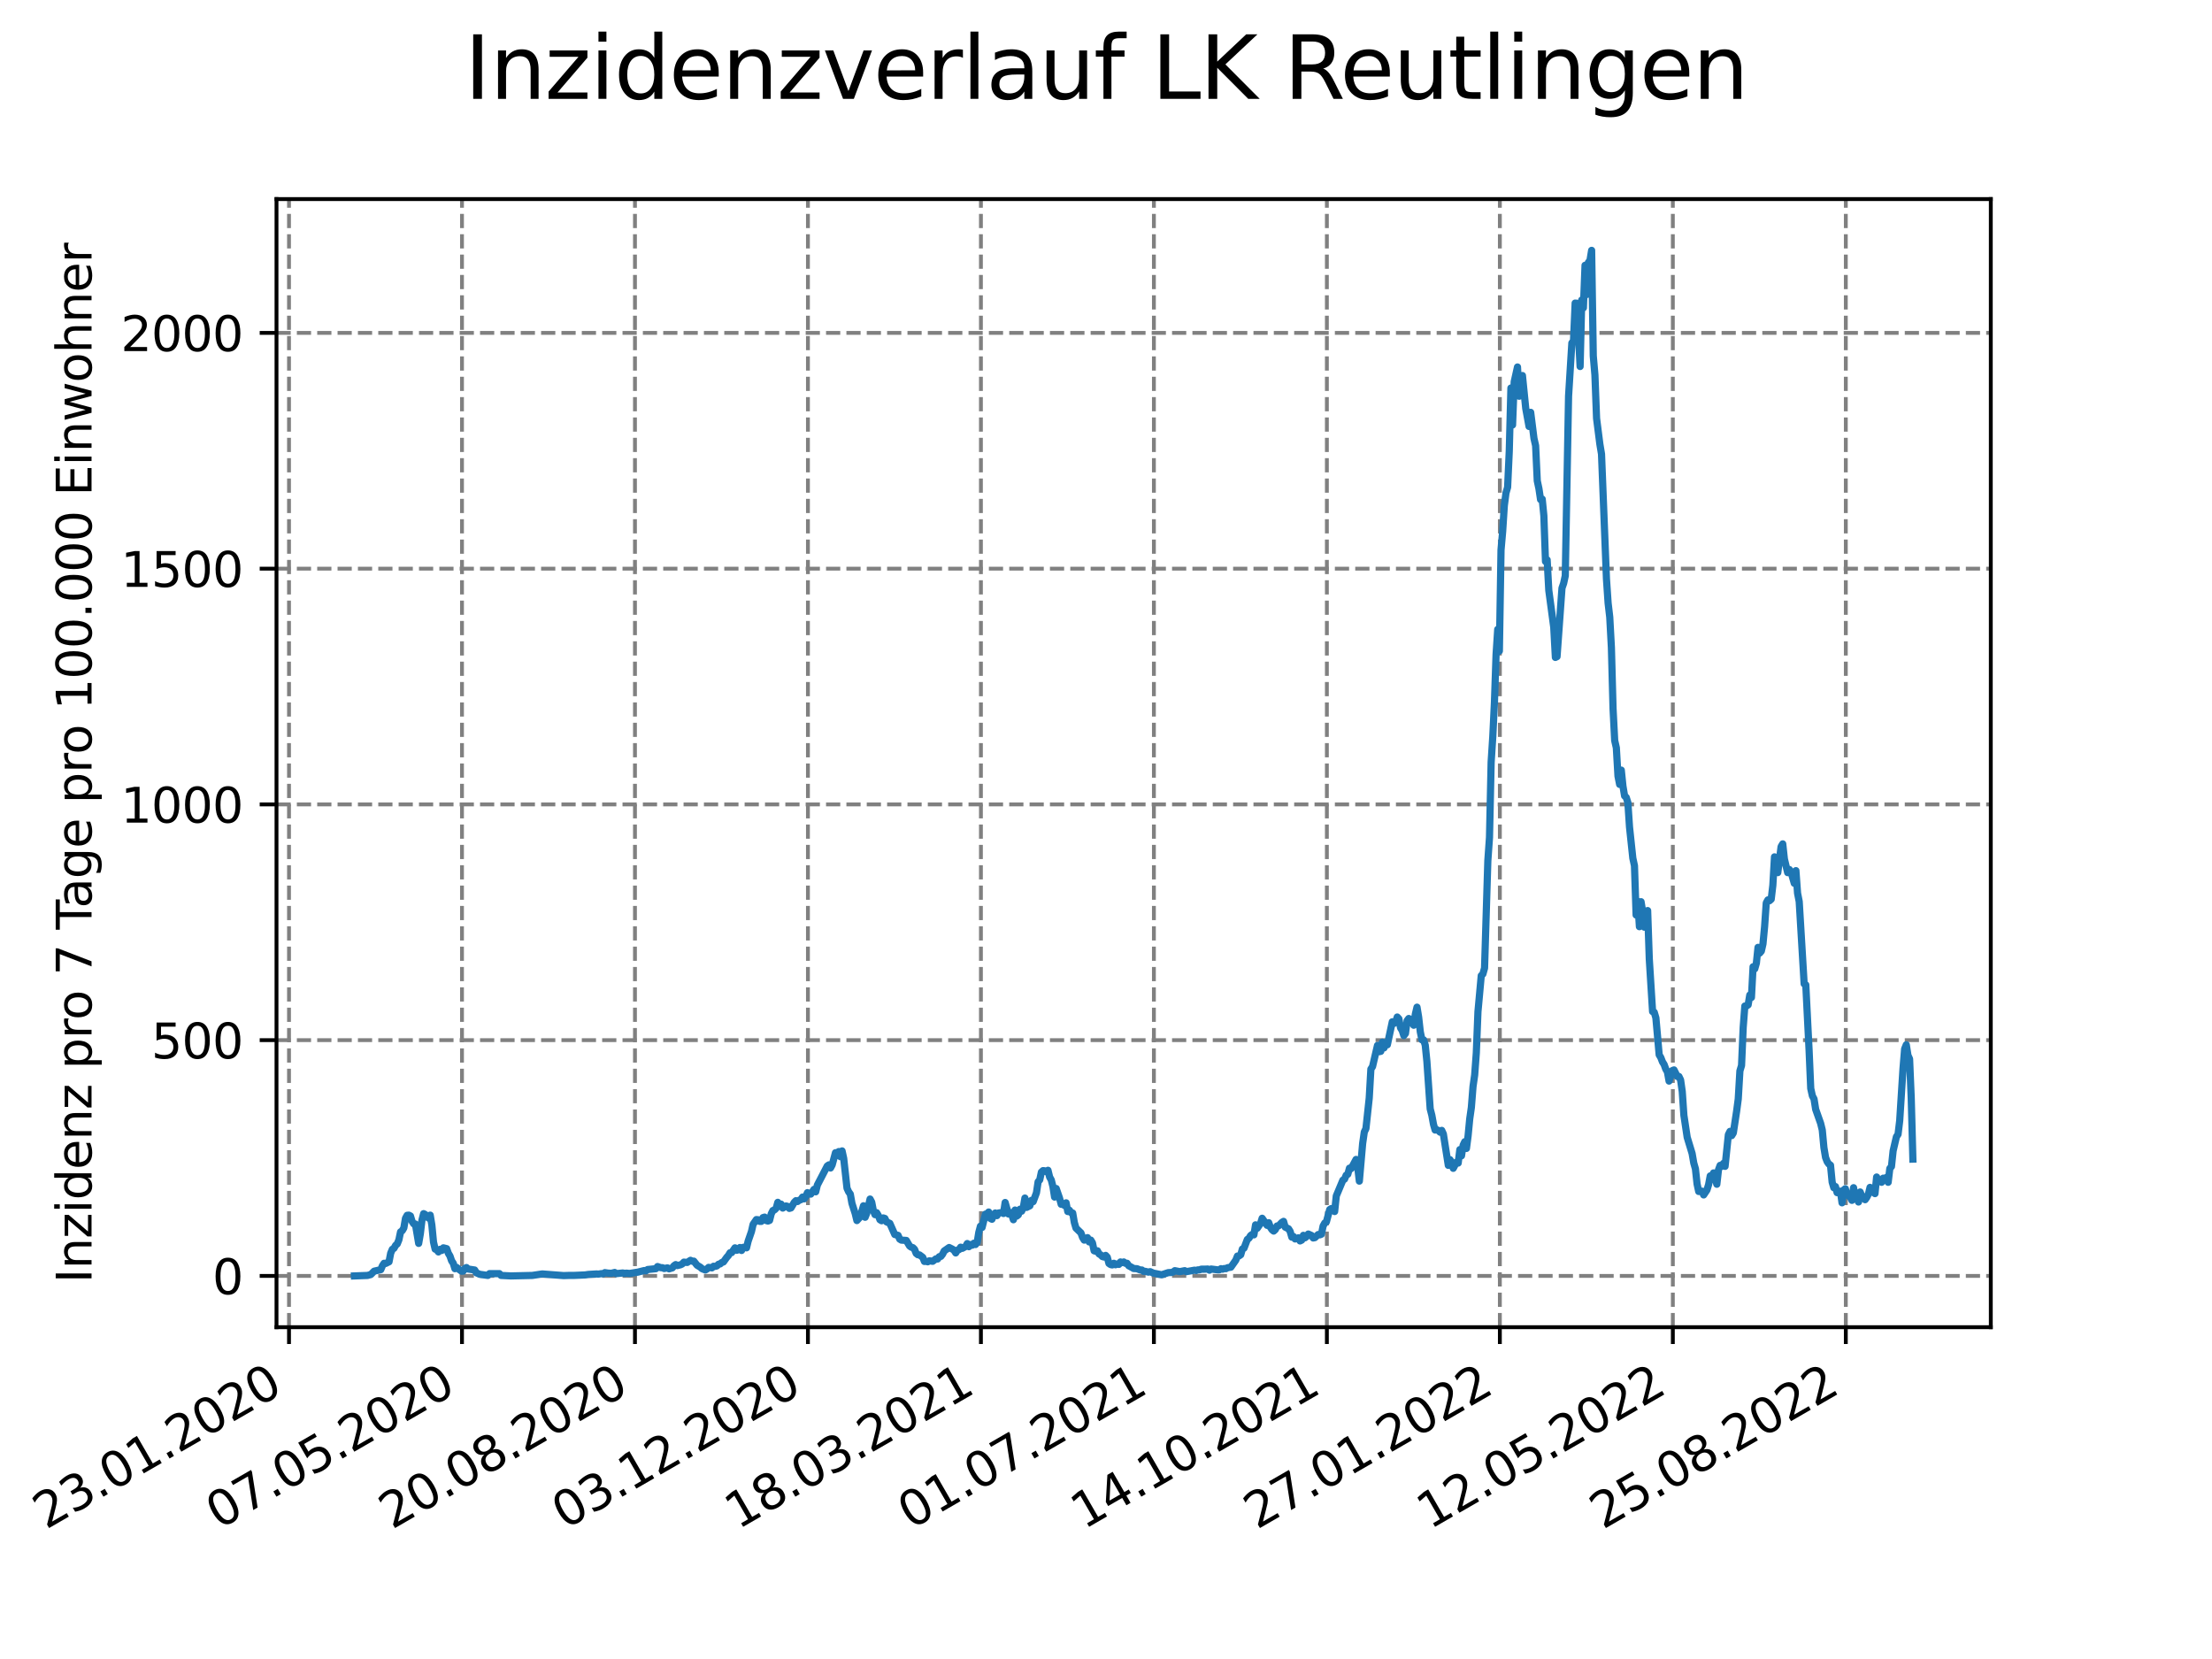 <?xml version="1.0" encoding="utf-8" standalone="no"?>
<!DOCTYPE svg PUBLIC "-//W3C//DTD SVG 1.1//EN"
  "http://www.w3.org/Graphics/SVG/1.1/DTD/svg11.dtd">
<svg xmlns:xlink="http://www.w3.org/1999/xlink" width="460.8pt" height="345.6pt" viewBox="0 0 460.8 345.6" xmlns="http://www.w3.org/2000/svg" version="1.1">
 <defs>
  <style type="text/css">*{stroke-linejoin: round; stroke-linecap: butt}</style>
 </defs>
 <g id="figure_1">
  <g id="patch_1">
   <path d="M 0 345.6 
L 460.8 345.6 
L 460.8 0 
L 0 0 
z
" style="fill: #ffffff"/>
  </g>
  <g id="axes_1">
   <g id="patch_2">
    <path d="M 57.6 276.48 
L 414.72 276.48 
L 414.72 41.472 
L 57.6 41.472 
z
" style="fill: #ffffff"/>
   </g>
   <g id="matplotlib.axis_1">
    <g id="xtick_1">
     <g id="line2d_1">
      <path d="M 60.205 276.48 
L 60.205 41.472 
" clip-path="url(#p934d9ef017)" style="fill: none; stroke-dasharray: 2.96,1.28; stroke-dashoffset: 0; stroke: #808080; stroke-width: 0.8"/>
     </g>
     <g id="line2d_2">
      <defs>
       <path id="mb4830a8005" d="M 0 0 
L 0 3.5 
" style="stroke: #000000; stroke-width: 0.8"/>
      </defs>
      <g>
       <use xlink:href="#mb4830a8005" x="60.205" y="276.48" style="stroke: #000000; stroke-width: 0.8"/>
      </g>
     </g>
     <g id="text_1">
      <!-- 23.01.2020 -->
      <g transform="translate(9.58 318.689) rotate(-30) scale(0.1 -0.1)">
       <defs>
        <path id="DejaVuSans-32" d="M 1228 531 
L 3431 531 
L 3431 0 
L 469 0 
L 469 531 
Q 828 903 1448 1529 
Q 2069 2156 2228 2338 
Q 2531 2678 2651 2914 
Q 2772 3150 2772 3378 
Q 2772 3750 2511 3984 
Q 2250 4219 1831 4219 
Q 1534 4219 1204 4116 
Q 875 4013 500 3803 
L 500 4441 
Q 881 4594 1212 4672 
Q 1544 4750 1819 4750 
Q 2544 4750 2975 4387 
Q 3406 4025 3406 3419 
Q 3406 3131 3298 2873 
Q 3191 2616 2906 2266 
Q 2828 2175 2409 1742 
Q 1991 1309 1228 531 
z
" transform="scale(0.016)"/>
        <path id="DejaVuSans-33" d="M 2597 2516 
Q 3050 2419 3304 2112 
Q 3559 1806 3559 1356 
Q 3559 666 3084 287 
Q 2609 -91 1734 -91 
Q 1441 -91 1130 -33 
Q 819 25 488 141 
L 488 750 
Q 750 597 1062 519 
Q 1375 441 1716 441 
Q 2309 441 2620 675 
Q 2931 909 2931 1356 
Q 2931 1769 2642 2001 
Q 2353 2234 1838 2234 
L 1294 2234 
L 1294 2753 
L 1863 2753 
Q 2328 2753 2575 2939 
Q 2822 3125 2822 3475 
Q 2822 3834 2567 4026 
Q 2313 4219 1838 4219 
Q 1578 4219 1281 4162 
Q 984 4106 628 3988 
L 628 4550 
Q 988 4650 1302 4700 
Q 1616 4750 1894 4750 
Q 2613 4750 3031 4423 
Q 3450 4097 3450 3541 
Q 3450 3153 3228 2886 
Q 3006 2619 2597 2516 
z
" transform="scale(0.016)"/>
        <path id="DejaVuSans-2e" d="M 684 794 
L 1344 794 
L 1344 0 
L 684 0 
L 684 794 
z
" transform="scale(0.016)"/>
        <path id="DejaVuSans-30" d="M 2034 4250 
Q 1547 4250 1301 3770 
Q 1056 3291 1056 2328 
Q 1056 1369 1301 889 
Q 1547 409 2034 409 
Q 2525 409 2770 889 
Q 3016 1369 3016 2328 
Q 3016 3291 2770 3770 
Q 2525 4250 2034 4250 
z
M 2034 4750 
Q 2819 4750 3233 4129 
Q 3647 3509 3647 2328 
Q 3647 1150 3233 529 
Q 2819 -91 2034 -91 
Q 1250 -91 836 529 
Q 422 1150 422 2328 
Q 422 3509 836 4129 
Q 1250 4750 2034 4750 
z
" transform="scale(0.016)"/>
        <path id="DejaVuSans-31" d="M 794 531 
L 1825 531 
L 1825 4091 
L 703 3866 
L 703 4441 
L 1819 4666 
L 2450 4666 
L 2450 531 
L 3481 531 
L 3481 0 
L 794 0 
L 794 531 
z
" transform="scale(0.016)"/>
       </defs>
       <use xlink:href="#DejaVuSans-32"/>
       <use xlink:href="#DejaVuSans-33" x="63.623"/>
       <use xlink:href="#DejaVuSans-2e" x="127.246"/>
       <use xlink:href="#DejaVuSans-30" x="159.033"/>
       <use xlink:href="#DejaVuSans-31" x="222.656"/>
       <use xlink:href="#DejaVuSans-2e" x="286.279"/>
       <use xlink:href="#DejaVuSans-32" x="318.066"/>
       <use xlink:href="#DejaVuSans-30" x="381.689"/>
       <use xlink:href="#DejaVuSans-32" x="445.312"/>
       <use xlink:href="#DejaVuSans-30" x="508.936"/>
      </g>
     </g>
    </g>
    <g id="xtick_2">
     <g id="line2d_3">
      <path d="M 96.24 276.48 
L 96.24 41.472 
" clip-path="url(#p934d9ef017)" style="fill: none; stroke-dasharray: 2.96,1.28; stroke-dashoffset: 0; stroke: #808080; stroke-width: 0.8"/>
     </g>
     <g id="line2d_4">
      <g>
       <use xlink:href="#mb4830a8005" x="96.24" y="276.48" style="stroke: #000000; stroke-width: 0.8"/>
      </g>
     </g>
     <g id="text_2">
      <!-- 07.05.2020 -->
      <g transform="translate(45.615 318.689) rotate(-30) scale(0.1 -0.1)">
       <defs>
        <path id="DejaVuSans-37" d="M 525 4666 
L 3525 4666 
L 3525 4397 
L 1831 0 
L 1172 0 
L 2766 4134 
L 525 4134 
L 525 4666 
z
" transform="scale(0.016)"/>
        <path id="DejaVuSans-35" d="M 691 4666 
L 3169 4666 
L 3169 4134 
L 1269 4134 
L 1269 2991 
Q 1406 3038 1543 3061 
Q 1681 3084 1819 3084 
Q 2600 3084 3056 2656 
Q 3513 2228 3513 1497 
Q 3513 744 3044 326 
Q 2575 -91 1722 -91 
Q 1428 -91 1123 -41 
Q 819 9 494 109 
L 494 744 
Q 775 591 1075 516 
Q 1375 441 1709 441 
Q 2250 441 2565 725 
Q 2881 1009 2881 1497 
Q 2881 1984 2565 2268 
Q 2250 2553 1709 2553 
Q 1456 2553 1204 2497 
Q 953 2441 691 2322 
L 691 4666 
z
" transform="scale(0.016)"/>
       </defs>
       <use xlink:href="#DejaVuSans-30"/>
       <use xlink:href="#DejaVuSans-37" x="63.623"/>
       <use xlink:href="#DejaVuSans-2e" x="127.246"/>
       <use xlink:href="#DejaVuSans-30" x="159.033"/>
       <use xlink:href="#DejaVuSans-35" x="222.656"/>
       <use xlink:href="#DejaVuSans-2e" x="286.279"/>
       <use xlink:href="#DejaVuSans-32" x="318.066"/>
       <use xlink:href="#DejaVuSans-30" x="381.689"/>
       <use xlink:href="#DejaVuSans-32" x="445.312"/>
       <use xlink:href="#DejaVuSans-30" x="508.936"/>
      </g>
     </g>
    </g>
    <g id="xtick_3">
     <g id="line2d_5">
      <path d="M 132.275 276.48 
L 132.275 41.472 
" clip-path="url(#p934d9ef017)" style="fill: none; stroke-dasharray: 2.96,1.28; stroke-dashoffset: 0; stroke: #808080; stroke-width: 0.8"/>
     </g>
     <g id="line2d_6">
      <g>
       <use xlink:href="#mb4830a8005" x="132.275" y="276.48" style="stroke: #000000; stroke-width: 0.8"/>
      </g>
     </g>
     <g id="text_3">
      <!-- 20.08.2020 -->
      <g transform="translate(81.649 318.689) rotate(-30) scale(0.1 -0.1)">
       <defs>
        <path id="DejaVuSans-38" d="M 2034 2216 
Q 1584 2216 1326 1975 
Q 1069 1734 1069 1313 
Q 1069 891 1326 650 
Q 1584 409 2034 409 
Q 2484 409 2743 651 
Q 3003 894 3003 1313 
Q 3003 1734 2745 1975 
Q 2488 2216 2034 2216 
z
M 1403 2484 
Q 997 2584 770 2862 
Q 544 3141 544 3541 
Q 544 4100 942 4425 
Q 1341 4750 2034 4750 
Q 2731 4750 3128 4425 
Q 3525 4100 3525 3541 
Q 3525 3141 3298 2862 
Q 3072 2584 2669 2484 
Q 3125 2378 3379 2068 
Q 3634 1759 3634 1313 
Q 3634 634 3220 271 
Q 2806 -91 2034 -91 
Q 1263 -91 848 271 
Q 434 634 434 1313 
Q 434 1759 690 2068 
Q 947 2378 1403 2484 
z
M 1172 3481 
Q 1172 3119 1398 2916 
Q 1625 2713 2034 2713 
Q 2441 2713 2670 2916 
Q 2900 3119 2900 3481 
Q 2900 3844 2670 4047 
Q 2441 4250 2034 4250 
Q 1625 4250 1398 4047 
Q 1172 3844 1172 3481 
z
" transform="scale(0.016)"/>
       </defs>
       <use xlink:href="#DejaVuSans-32"/>
       <use xlink:href="#DejaVuSans-30" x="63.623"/>
       <use xlink:href="#DejaVuSans-2e" x="127.246"/>
       <use xlink:href="#DejaVuSans-30" x="159.033"/>
       <use xlink:href="#DejaVuSans-38" x="222.656"/>
       <use xlink:href="#DejaVuSans-2e" x="286.279"/>
       <use xlink:href="#DejaVuSans-32" x="318.066"/>
       <use xlink:href="#DejaVuSans-30" x="381.689"/>
       <use xlink:href="#DejaVuSans-32" x="445.312"/>
       <use xlink:href="#DejaVuSans-30" x="508.936"/>
      </g>
     </g>
    </g>
    <g id="xtick_4">
     <g id="line2d_7">
      <path d="M 168.309 276.48 
L 168.309 41.472 
" clip-path="url(#p934d9ef017)" style="fill: none; stroke-dasharray: 2.96,1.28; stroke-dashoffset: 0; stroke: #808080; stroke-width: 0.8"/>
     </g>
     <g id="line2d_8">
      <g>
       <use xlink:href="#mb4830a8005" x="168.309" y="276.48" style="stroke: #000000; stroke-width: 0.8"/>
      </g>
     </g>
     <g id="text_4">
      <!-- 03.12.2020 -->
      <g transform="translate(117.684 318.689) rotate(-30) scale(0.1 -0.1)">
       <use xlink:href="#DejaVuSans-30"/>
       <use xlink:href="#DejaVuSans-33" x="63.623"/>
       <use xlink:href="#DejaVuSans-2e" x="127.246"/>
       <use xlink:href="#DejaVuSans-31" x="159.033"/>
       <use xlink:href="#DejaVuSans-32" x="222.656"/>
       <use xlink:href="#DejaVuSans-2e" x="286.279"/>
       <use xlink:href="#DejaVuSans-32" x="318.066"/>
       <use xlink:href="#DejaVuSans-30" x="381.689"/>
       <use xlink:href="#DejaVuSans-32" x="445.312"/>
       <use xlink:href="#DejaVuSans-30" x="508.936"/>
      </g>
     </g>
    </g>
    <g id="xtick_5">
     <g id="line2d_9">
      <path d="M 204.344 276.48 
L 204.344 41.472 
" clip-path="url(#p934d9ef017)" style="fill: none; stroke-dasharray: 2.96,1.28; stroke-dashoffset: 0; stroke: #808080; stroke-width: 0.8"/>
     </g>
     <g id="line2d_10">
      <g>
       <use xlink:href="#mb4830a8005" x="204.344" y="276.48" style="stroke: #000000; stroke-width: 0.8"/>
      </g>
     </g>
     <g id="text_5">
      <!-- 18.03.2021 -->
      <g transform="translate(153.719 318.689) rotate(-30) scale(0.1 -0.1)">
       <use xlink:href="#DejaVuSans-31"/>
       <use xlink:href="#DejaVuSans-38" x="63.623"/>
       <use xlink:href="#DejaVuSans-2e" x="127.246"/>
       <use xlink:href="#DejaVuSans-30" x="159.033"/>
       <use xlink:href="#DejaVuSans-33" x="222.656"/>
       <use xlink:href="#DejaVuSans-2e" x="286.279"/>
       <use xlink:href="#DejaVuSans-32" x="318.066"/>
       <use xlink:href="#DejaVuSans-30" x="381.689"/>
       <use xlink:href="#DejaVuSans-32" x="445.312"/>
       <use xlink:href="#DejaVuSans-31" x="508.936"/>
      </g>
     </g>
    </g>
    <g id="xtick_6">
     <g id="line2d_11">
      <path d="M 240.378 276.48 
L 240.378 41.472 
" clip-path="url(#p934d9ef017)" style="fill: none; stroke-dasharray: 2.96,1.28; stroke-dashoffset: 0; stroke: #808080; stroke-width: 0.8"/>
     </g>
     <g id="line2d_12">
      <g>
       <use xlink:href="#mb4830a8005" x="240.378" y="276.48" style="stroke: #000000; stroke-width: 0.8"/>
      </g>
     </g>
     <g id="text_6">
      <!-- 01.07.2021 -->
      <g transform="translate(189.753 318.689) rotate(-30) scale(0.1 -0.1)">
       <use xlink:href="#DejaVuSans-30"/>
       <use xlink:href="#DejaVuSans-31" x="63.623"/>
       <use xlink:href="#DejaVuSans-2e" x="127.246"/>
       <use xlink:href="#DejaVuSans-30" x="159.033"/>
       <use xlink:href="#DejaVuSans-37" x="222.656"/>
       <use xlink:href="#DejaVuSans-2e" x="286.279"/>
       <use xlink:href="#DejaVuSans-32" x="318.066"/>
       <use xlink:href="#DejaVuSans-30" x="381.689"/>
       <use xlink:href="#DejaVuSans-32" x="445.312"/>
       <use xlink:href="#DejaVuSans-31" x="508.936"/>
      </g>
     </g>
    </g>
    <g id="xtick_7">
     <g id="line2d_13">
      <path d="M 276.413 276.48 
L 276.413 41.472 
" clip-path="url(#p934d9ef017)" style="fill: none; stroke-dasharray: 2.96,1.28; stroke-dashoffset: 0; stroke: #808080; stroke-width: 0.8"/>
     </g>
     <g id="line2d_14">
      <g>
       <use xlink:href="#mb4830a8005" x="276.413" y="276.48" style="stroke: #000000; stroke-width: 0.8"/>
      </g>
     </g>
     <g id="text_7">
      <!-- 14.10.2021 -->
      <g transform="translate(225.788 318.689) rotate(-30) scale(0.1 -0.1)">
       <defs>
        <path id="DejaVuSans-34" d="M 2419 4116 
L 825 1625 
L 2419 1625 
L 2419 4116 
z
M 2253 4666 
L 3047 4666 
L 3047 1625 
L 3713 1625 
L 3713 1100 
L 3047 1100 
L 3047 0 
L 2419 0 
L 2419 1100 
L 313 1100 
L 313 1709 
L 2253 4666 
z
" transform="scale(0.016)"/>
       </defs>
       <use xlink:href="#DejaVuSans-31"/>
       <use xlink:href="#DejaVuSans-34" x="63.623"/>
       <use xlink:href="#DejaVuSans-2e" x="127.246"/>
       <use xlink:href="#DejaVuSans-31" x="159.033"/>
       <use xlink:href="#DejaVuSans-30" x="222.656"/>
       <use xlink:href="#DejaVuSans-2e" x="286.279"/>
       <use xlink:href="#DejaVuSans-32" x="318.066"/>
       <use xlink:href="#DejaVuSans-30" x="381.689"/>
       <use xlink:href="#DejaVuSans-32" x="445.312"/>
       <use xlink:href="#DejaVuSans-31" x="508.936"/>
      </g>
     </g>
    </g>
    <g id="xtick_8">
     <g id="line2d_15">
      <path d="M 312.448 276.48 
L 312.448 41.472 
" clip-path="url(#p934d9ef017)" style="fill: none; stroke-dasharray: 2.96,1.28; stroke-dashoffset: 0; stroke: #808080; stroke-width: 0.8"/>
     </g>
     <g id="line2d_16">
      <g>
       <use xlink:href="#mb4830a8005" x="312.448" y="276.48" style="stroke: #000000; stroke-width: 0.8"/>
      </g>
     </g>
     <g id="text_8">
      <!-- 27.01.2022 -->
      <g transform="translate(261.822 318.689) rotate(-30) scale(0.1 -0.1)">
       <use xlink:href="#DejaVuSans-32"/>
       <use xlink:href="#DejaVuSans-37" x="63.623"/>
       <use xlink:href="#DejaVuSans-2e" x="127.246"/>
       <use xlink:href="#DejaVuSans-30" x="159.033"/>
       <use xlink:href="#DejaVuSans-31" x="222.656"/>
       <use xlink:href="#DejaVuSans-2e" x="286.279"/>
       <use xlink:href="#DejaVuSans-32" x="318.066"/>
       <use xlink:href="#DejaVuSans-30" x="381.689"/>
       <use xlink:href="#DejaVuSans-32" x="445.312"/>
       <use xlink:href="#DejaVuSans-32" x="508.936"/>
      </g>
     </g>
    </g>
    <g id="xtick_9">
     <g id="line2d_17">
      <path d="M 348.482 276.48 
L 348.482 41.472 
" clip-path="url(#p934d9ef017)" style="fill: none; stroke-dasharray: 2.96,1.28; stroke-dashoffset: 0; stroke: #808080; stroke-width: 0.8"/>
     </g>
     <g id="line2d_18">
      <g>
       <use xlink:href="#mb4830a8005" x="348.482" y="276.48" style="stroke: #000000; stroke-width: 0.8"/>
      </g>
     </g>
     <g id="text_9">
      <!-- 12.05.2022 -->
      <g transform="translate(297.857 318.689) rotate(-30) scale(0.1 -0.1)">
       <use xlink:href="#DejaVuSans-31"/>
       <use xlink:href="#DejaVuSans-32" x="63.623"/>
       <use xlink:href="#DejaVuSans-2e" x="127.246"/>
       <use xlink:href="#DejaVuSans-30" x="159.033"/>
       <use xlink:href="#DejaVuSans-35" x="222.656"/>
       <use xlink:href="#DejaVuSans-2e" x="286.279"/>
       <use xlink:href="#DejaVuSans-32" x="318.066"/>
       <use xlink:href="#DejaVuSans-30" x="381.689"/>
       <use xlink:href="#DejaVuSans-32" x="445.312"/>
       <use xlink:href="#DejaVuSans-32" x="508.936"/>
      </g>
     </g>
    </g>
    <g id="xtick_10">
     <g id="line2d_19">
      <path d="M 384.517 276.48 
L 384.517 41.472 
" clip-path="url(#p934d9ef017)" style="fill: none; stroke-dasharray: 2.96,1.28; stroke-dashoffset: 0; stroke: #808080; stroke-width: 0.8"/>
     </g>
     <g id="line2d_20">
      <g>
       <use xlink:href="#mb4830a8005" x="384.517" y="276.48" style="stroke: #000000; stroke-width: 0.8"/>
      </g>
     </g>
     <g id="text_10">
      <!-- 25.08.2022 -->
      <g transform="translate(333.892 318.689) rotate(-30) scale(0.1 -0.1)">
       <use xlink:href="#DejaVuSans-32"/>
       <use xlink:href="#DejaVuSans-35" x="63.623"/>
       <use xlink:href="#DejaVuSans-2e" x="127.246"/>
       <use xlink:href="#DejaVuSans-30" x="159.033"/>
       <use xlink:href="#DejaVuSans-38" x="222.656"/>
       <use xlink:href="#DejaVuSans-2e" x="286.279"/>
       <use xlink:href="#DejaVuSans-32" x="318.066"/>
       <use xlink:href="#DejaVuSans-30" x="381.689"/>
       <use xlink:href="#DejaVuSans-32" x="445.312"/>
       <use xlink:href="#DejaVuSans-32" x="508.936"/>
      </g>
     </g>
    </g>
   </g>
   <g id="matplotlib.axis_2">
    <g id="ytick_1">
     <g id="line2d_21">
      <path d="M 57.6 265.798 
L 414.72 265.798 
" clip-path="url(#p934d9ef017)" style="fill: none; stroke-dasharray: 2.96,1.28; stroke-dashoffset: 0; stroke: #808080; stroke-width: 0.8"/>
     </g>
     <g id="line2d_22">
      <defs>
       <path id="m8303d67bcf" d="M 0 0 
L -3.5 0 
" style="stroke: #000000; stroke-width: 0.8"/>
      </defs>
      <g>
       <use xlink:href="#m8303d67bcf" x="57.6" y="265.798" style="stroke: #000000; stroke-width: 0.8"/>
      </g>
     </g>
     <g id="text_11">
      <!-- 0 -->
      <g transform="translate(44.237 269.597) scale(0.1 -0.1)">
       <use xlink:href="#DejaVuSans-30"/>
      </g>
     </g>
    </g>
    <g id="ytick_2">
     <g id="line2d_23">
      <path d="M 57.6 216.684 
L 414.72 216.684 
" clip-path="url(#p934d9ef017)" style="fill: none; stroke-dasharray: 2.96,1.28; stroke-dashoffset: 0; stroke: #808080; stroke-width: 0.8"/>
     </g>
     <g id="line2d_24">
      <g>
       <use xlink:href="#m8303d67bcf" x="57.6" y="216.684" style="stroke: #000000; stroke-width: 0.8"/>
      </g>
     </g>
     <g id="text_12">
      <!-- 500 -->
      <g transform="translate(31.512 220.484) scale(0.1 -0.1)">
       <use xlink:href="#DejaVuSans-35"/>
       <use xlink:href="#DejaVuSans-30" x="63.623"/>
       <use xlink:href="#DejaVuSans-30" x="127.246"/>
      </g>
     </g>
    </g>
    <g id="ytick_3">
     <g id="line2d_25">
      <path d="M 57.6 167.571 
L 414.72 167.571 
" clip-path="url(#p934d9ef017)" style="fill: none; stroke-dasharray: 2.96,1.28; stroke-dashoffset: 0; stroke: #808080; stroke-width: 0.8"/>
     </g>
     <g id="line2d_26">
      <g>
       <use xlink:href="#m8303d67bcf" x="57.6" y="167.571" style="stroke: #000000; stroke-width: 0.8"/>
      </g>
     </g>
     <g id="text_13">
      <!-- 1000 -->
      <g transform="translate(25.15 171.37) scale(0.1 -0.1)">
       <use xlink:href="#DejaVuSans-31"/>
       <use xlink:href="#DejaVuSans-30" x="63.623"/>
       <use xlink:href="#DejaVuSans-30" x="127.246"/>
       <use xlink:href="#DejaVuSans-30" x="190.869"/>
      </g>
     </g>
    </g>
    <g id="ytick_4">
     <g id="line2d_27">
      <path d="M 57.6 118.458 
L 414.72 118.458 
" clip-path="url(#p934d9ef017)" style="fill: none; stroke-dasharray: 2.96,1.28; stroke-dashoffset: 0; stroke: #808080; stroke-width: 0.8"/>
     </g>
     <g id="line2d_28">
      <g>
       <use xlink:href="#m8303d67bcf" x="57.6" y="118.458" style="stroke: #000000; stroke-width: 0.8"/>
      </g>
     </g>
     <g id="text_14">
      <!-- 1500 -->
      <g transform="translate(25.15 122.257) scale(0.1 -0.1)">
       <use xlink:href="#DejaVuSans-31"/>
       <use xlink:href="#DejaVuSans-35" x="63.623"/>
       <use xlink:href="#DejaVuSans-30" x="127.246"/>
       <use xlink:href="#DejaVuSans-30" x="190.869"/>
      </g>
     </g>
    </g>
    <g id="ytick_5">
     <g id="line2d_29">
      <path d="M 57.6 69.344 
L 414.72 69.344 
" clip-path="url(#p934d9ef017)" style="fill: none; stroke-dasharray: 2.96,1.28; stroke-dashoffset: 0; stroke: #808080; stroke-width: 0.8"/>
     </g>
     <g id="line2d_30">
      <g>
       <use xlink:href="#m8303d67bcf" x="57.6" y="69.344" style="stroke: #000000; stroke-width: 0.8"/>
      </g>
     </g>
     <g id="text_15">
      <!-- 2000 -->
      <g transform="translate(25.15 73.143) scale(0.1 -0.1)">
       <use xlink:href="#DejaVuSans-32"/>
       <use xlink:href="#DejaVuSans-30" x="63.623"/>
       <use xlink:href="#DejaVuSans-30" x="127.246"/>
       <use xlink:href="#DejaVuSans-30" x="190.869"/>
      </g>
     </g>
    </g>
    <g id="text_16">
     <!-- Inzidenz pro 7 Tage pro 100.000 Einwohner -->
     <g transform="translate(19.07 267.301) rotate(-90) scale(0.1 -0.1)">
      <defs>
       <path id="DejaVuSans-49" d="M 628 4666 
L 1259 4666 
L 1259 0 
L 628 0 
L 628 4666 
z
" transform="scale(0.016)"/>
       <path id="DejaVuSans-6e" d="M 3513 2113 
L 3513 0 
L 2938 0 
L 2938 2094 
Q 2938 2591 2744 2837 
Q 2550 3084 2163 3084 
Q 1697 3084 1428 2787 
Q 1159 2491 1159 1978 
L 1159 0 
L 581 0 
L 581 3500 
L 1159 3500 
L 1159 2956 
Q 1366 3272 1645 3428 
Q 1925 3584 2291 3584 
Q 2894 3584 3203 3211 
Q 3513 2838 3513 2113 
z
" transform="scale(0.016)"/>
       <path id="DejaVuSans-7a" d="M 353 3500 
L 3084 3500 
L 3084 2975 
L 922 459 
L 3084 459 
L 3084 0 
L 275 0 
L 275 525 
L 2438 3041 
L 353 3041 
L 353 3500 
z
" transform="scale(0.016)"/>
       <path id="DejaVuSans-69" d="M 603 3500 
L 1178 3500 
L 1178 0 
L 603 0 
L 603 3500 
z
M 603 4863 
L 1178 4863 
L 1178 4134 
L 603 4134 
L 603 4863 
z
" transform="scale(0.016)"/>
       <path id="DejaVuSans-64" d="M 2906 2969 
L 2906 4863 
L 3481 4863 
L 3481 0 
L 2906 0 
L 2906 525 
Q 2725 213 2448 61 
Q 2172 -91 1784 -91 
Q 1150 -91 751 415 
Q 353 922 353 1747 
Q 353 2572 751 3078 
Q 1150 3584 1784 3584 
Q 2172 3584 2448 3432 
Q 2725 3281 2906 2969 
z
M 947 1747 
Q 947 1113 1208 752 
Q 1469 391 1925 391 
Q 2381 391 2643 752 
Q 2906 1113 2906 1747 
Q 2906 2381 2643 2742 
Q 2381 3103 1925 3103 
Q 1469 3103 1208 2742 
Q 947 2381 947 1747 
z
" transform="scale(0.016)"/>
       <path id="DejaVuSans-65" d="M 3597 1894 
L 3597 1613 
L 953 1613 
Q 991 1019 1311 708 
Q 1631 397 2203 397 
Q 2534 397 2845 478 
Q 3156 559 3463 722 
L 3463 178 
Q 3153 47 2828 -22 
Q 2503 -91 2169 -91 
Q 1331 -91 842 396 
Q 353 884 353 1716 
Q 353 2575 817 3079 
Q 1281 3584 2069 3584 
Q 2775 3584 3186 3129 
Q 3597 2675 3597 1894 
z
M 3022 2063 
Q 3016 2534 2758 2815 
Q 2500 3097 2075 3097 
Q 1594 3097 1305 2825 
Q 1016 2553 972 2059 
L 3022 2063 
z
" transform="scale(0.016)"/>
       <path id="DejaVuSans-20" transform="scale(0.016)"/>
       <path id="DejaVuSans-70" d="M 1159 525 
L 1159 -1331 
L 581 -1331 
L 581 3500 
L 1159 3500 
L 1159 2969 
Q 1341 3281 1617 3432 
Q 1894 3584 2278 3584 
Q 2916 3584 3314 3078 
Q 3713 2572 3713 1747 
Q 3713 922 3314 415 
Q 2916 -91 2278 -91 
Q 1894 -91 1617 61 
Q 1341 213 1159 525 
z
M 3116 1747 
Q 3116 2381 2855 2742 
Q 2594 3103 2138 3103 
Q 1681 3103 1420 2742 
Q 1159 2381 1159 1747 
Q 1159 1113 1420 752 
Q 1681 391 2138 391 
Q 2594 391 2855 752 
Q 3116 1113 3116 1747 
z
" transform="scale(0.016)"/>
       <path id="DejaVuSans-72" d="M 2631 2963 
Q 2534 3019 2420 3045 
Q 2306 3072 2169 3072 
Q 1681 3072 1420 2755 
Q 1159 2438 1159 1844 
L 1159 0 
L 581 0 
L 581 3500 
L 1159 3500 
L 1159 2956 
Q 1341 3275 1631 3429 
Q 1922 3584 2338 3584 
Q 2397 3584 2469 3576 
Q 2541 3569 2628 3553 
L 2631 2963 
z
" transform="scale(0.016)"/>
       <path id="DejaVuSans-6f" d="M 1959 3097 
Q 1497 3097 1228 2736 
Q 959 2375 959 1747 
Q 959 1119 1226 758 
Q 1494 397 1959 397 
Q 2419 397 2687 759 
Q 2956 1122 2956 1747 
Q 2956 2369 2687 2733 
Q 2419 3097 1959 3097 
z
M 1959 3584 
Q 2709 3584 3137 3096 
Q 3566 2609 3566 1747 
Q 3566 888 3137 398 
Q 2709 -91 1959 -91 
Q 1206 -91 779 398 
Q 353 888 353 1747 
Q 353 2609 779 3096 
Q 1206 3584 1959 3584 
z
" transform="scale(0.016)"/>
       <path id="DejaVuSans-54" d="M -19 4666 
L 3928 4666 
L 3928 4134 
L 2272 4134 
L 2272 0 
L 1638 0 
L 1638 4134 
L -19 4134 
L -19 4666 
z
" transform="scale(0.016)"/>
       <path id="DejaVuSans-61" d="M 2194 1759 
Q 1497 1759 1228 1600 
Q 959 1441 959 1056 
Q 959 750 1161 570 
Q 1363 391 1709 391 
Q 2188 391 2477 730 
Q 2766 1069 2766 1631 
L 2766 1759 
L 2194 1759 
z
M 3341 1997 
L 3341 0 
L 2766 0 
L 2766 531 
Q 2569 213 2275 61 
Q 1981 -91 1556 -91 
Q 1019 -91 701 211 
Q 384 513 384 1019 
Q 384 1609 779 1909 
Q 1175 2209 1959 2209 
L 2766 2209 
L 2766 2266 
Q 2766 2663 2505 2880 
Q 2244 3097 1772 3097 
Q 1472 3097 1187 3025 
Q 903 2953 641 2809 
L 641 3341 
Q 956 3463 1253 3523 
Q 1550 3584 1831 3584 
Q 2591 3584 2966 3190 
Q 3341 2797 3341 1997 
z
" transform="scale(0.016)"/>
       <path id="DejaVuSans-67" d="M 2906 1791 
Q 2906 2416 2648 2759 
Q 2391 3103 1925 3103 
Q 1463 3103 1205 2759 
Q 947 2416 947 1791 
Q 947 1169 1205 825 
Q 1463 481 1925 481 
Q 2391 481 2648 825 
Q 2906 1169 2906 1791 
z
M 3481 434 
Q 3481 -459 3084 -895 
Q 2688 -1331 1869 -1331 
Q 1566 -1331 1297 -1286 
Q 1028 -1241 775 -1147 
L 775 -588 
Q 1028 -725 1275 -790 
Q 1522 -856 1778 -856 
Q 2344 -856 2625 -561 
Q 2906 -266 2906 331 
L 2906 616 
Q 2728 306 2450 153 
Q 2172 0 1784 0 
Q 1141 0 747 490 
Q 353 981 353 1791 
Q 353 2603 747 3093 
Q 1141 3584 1784 3584 
Q 2172 3584 2450 3431 
Q 2728 3278 2906 2969 
L 2906 3500 
L 3481 3500 
L 3481 434 
z
" transform="scale(0.016)"/>
       <path id="DejaVuSans-45" d="M 628 4666 
L 3578 4666 
L 3578 4134 
L 1259 4134 
L 1259 2753 
L 3481 2753 
L 3481 2222 
L 1259 2222 
L 1259 531 
L 3634 531 
L 3634 0 
L 628 0 
L 628 4666 
z
" transform="scale(0.016)"/>
       <path id="DejaVuSans-77" d="M 269 3500 
L 844 3500 
L 1563 769 
L 2278 3500 
L 2956 3500 
L 3675 769 
L 4391 3500 
L 4966 3500 
L 4050 0 
L 3372 0 
L 2619 2869 
L 1863 0 
L 1184 0 
L 269 3500 
z
" transform="scale(0.016)"/>
       <path id="DejaVuSans-68" d="M 3513 2113 
L 3513 0 
L 2938 0 
L 2938 2094 
Q 2938 2591 2744 2837 
Q 2550 3084 2163 3084 
Q 1697 3084 1428 2787 
Q 1159 2491 1159 1978 
L 1159 0 
L 581 0 
L 581 4863 
L 1159 4863 
L 1159 2956 
Q 1366 3272 1645 3428 
Q 1925 3584 2291 3584 
Q 2894 3584 3203 3211 
Q 3513 2838 3513 2113 
z
" transform="scale(0.016)"/>
      </defs>
      <use xlink:href="#DejaVuSans-49"/>
      <use xlink:href="#DejaVuSans-6e" x="29.492"/>
      <use xlink:href="#DejaVuSans-7a" x="92.871"/>
      <use xlink:href="#DejaVuSans-69" x="145.361"/>
      <use xlink:href="#DejaVuSans-64" x="173.145"/>
      <use xlink:href="#DejaVuSans-65" x="236.621"/>
      <use xlink:href="#DejaVuSans-6e" x="298.145"/>
      <use xlink:href="#DejaVuSans-7a" x="361.523"/>
      <use xlink:href="#DejaVuSans-20" x="414.014"/>
      <use xlink:href="#DejaVuSans-70" x="445.801"/>
      <use xlink:href="#DejaVuSans-72" x="509.277"/>
      <use xlink:href="#DejaVuSans-6f" x="548.141"/>
      <use xlink:href="#DejaVuSans-20" x="609.322"/>
      <use xlink:href="#DejaVuSans-37" x="641.109"/>
      <use xlink:href="#DejaVuSans-20" x="704.732"/>
      <use xlink:href="#DejaVuSans-54" x="736.52"/>
      <use xlink:href="#DejaVuSans-61" x="781.104"/>
      <use xlink:href="#DejaVuSans-67" x="842.383"/>
      <use xlink:href="#DejaVuSans-65" x="905.859"/>
      <use xlink:href="#DejaVuSans-20" x="967.383"/>
      <use xlink:href="#DejaVuSans-70" x="999.17"/>
      <use xlink:href="#DejaVuSans-72" x="1062.646"/>
      <use xlink:href="#DejaVuSans-6f" x="1101.51"/>
      <use xlink:href="#DejaVuSans-20" x="1162.691"/>
      <use xlink:href="#DejaVuSans-31" x="1194.479"/>
      <use xlink:href="#DejaVuSans-30" x="1258.102"/>
      <use xlink:href="#DejaVuSans-30" x="1321.725"/>
      <use xlink:href="#DejaVuSans-2e" x="1385.348"/>
      <use xlink:href="#DejaVuSans-30" x="1417.135"/>
      <use xlink:href="#DejaVuSans-30" x="1480.758"/>
      <use xlink:href="#DejaVuSans-30" x="1544.381"/>
      <use xlink:href="#DejaVuSans-20" x="1608.004"/>
      <use xlink:href="#DejaVuSans-45" x="1639.791"/>
      <use xlink:href="#DejaVuSans-69" x="1702.975"/>
      <use xlink:href="#DejaVuSans-6e" x="1730.758"/>
      <use xlink:href="#DejaVuSans-77" x="1794.137"/>
      <use xlink:href="#DejaVuSans-6f" x="1875.924"/>
      <use xlink:href="#DejaVuSans-68" x="1937.105"/>
      <use xlink:href="#DejaVuSans-6e" x="2000.484"/>
      <use xlink:href="#DejaVuSans-65" x="2063.863"/>
      <use xlink:href="#DejaVuSans-72" x="2125.387"/>
     </g>
    </g>
   </g>
   <g id="line2d_31">
    <path d="M 73.833 265.798 
L 76.578 265.695 
L 77.265 265.49 
L 77.951 264.805 
L 79.324 264.497 
L 79.667 263.676 
L 80.01 263.163 
L 80.353 263.197 
L 81.04 262.855 
L 81.383 261.075 
L 81.726 260.254 
L 82.069 260.049 
L 82.412 259.433 
L 82.756 259.125 
L 83.099 258.269 
L 83.442 256.627 
L 83.785 256.387 
L 84.128 255.805 
L 84.472 253.786 
L 84.815 253.17 
L 85.158 253.136 
L 85.501 253.307 
L 85.844 254.436 
L 86.187 254.95 
L 86.531 254.984 
L 87.217 259.022 
L 87.56 257.037 
L 87.903 254.163 
L 88.247 252.828 
L 88.59 252.999 
L 89.276 253.752 
L 89.619 253.136 
L 89.962 255.189 
L 90.306 258.748 
L 90.649 260.22 
L 90.992 260.357 
L 91.335 260.802 
L 91.678 260.254 
L 92.022 260.494 
L 92.365 259.946 
L 93.051 260.117 
L 93.394 261.075 
L 93.738 261.657 
L 94.081 262.649 
L 94.424 263.163 
L 94.767 264.292 
L 95.11 264.018 
L 95.797 264.566 
L 96.14 264.805 
L 96.483 264.805 
L 96.826 264.258 
L 97.169 264.053 
L 97.513 264.361 
L 98.199 264.463 
L 98.885 264.566 
L 99.229 265.148 
L 99.915 265.456 
L 101.631 265.695 
L 101.974 265.319 
L 104.033 265.319 
L 104.376 265.695 
L 106.435 265.798 
L 110.897 265.695 
L 112.956 265.387 
L 117.417 265.729 
L 118.447 265.695 
L 119.477 265.695 
L 121.879 265.592 
L 122.565 265.49 
L 124.281 265.387 
L 124.624 265.421 
L 125.311 265.319 
L 125.654 265.353 
L 125.997 265.113 
L 126.683 265.216 
L 127.37 265.25 
L 128.056 265.079 
L 128.399 265.319 
L 129.772 265.182 
L 130.115 265.284 
L 130.459 265.216 
L 131.145 265.284 
L 132.861 265.011 
L 134.234 264.669 
L 134.577 264.737 
L 134.92 264.463 
L 136.636 264.292 
L 136.979 263.847 
L 137.665 264.087 
L 138.009 264.087 
L 138.352 264.258 
L 139.038 264.121 
L 139.381 264.326 
L 140.068 264.121 
L 140.411 263.676 
L 140.754 263.437 
L 141.097 263.642 
L 141.784 263.471 
L 142.127 263.3 
L 142.47 262.923 
L 143.156 262.992 
L 143.843 262.547 
L 144.186 262.718 
L 144.529 262.718 
L 145.216 263.573 
L 145.902 263.984 
L 146.245 264.292 
L 146.931 264.566 
L 147.275 264.361 
L 147.618 264.018 
L 148.304 264.121 
L 148.647 263.779 
L 148.991 263.813 
L 149.334 263.71 
L 149.677 263.368 
L 150.02 263.3 
L 150.363 262.992 
L 150.707 262.889 
L 151.393 261.931 
L 151.736 261.554 
L 152.079 260.973 
L 152.422 260.938 
L 153.109 259.946 
L 153.452 260.459 
L 153.795 260.357 
L 154.138 259.878 
L 154.482 260.494 
L 154.825 259.843 
L 155.168 259.809 
L 155.511 259.946 
L 155.854 258.543 
L 156.541 256.558 
L 156.884 255.052 
L 157.57 254.06 
L 157.913 254.094 
L 158.257 254.436 
L 158.6 254.436 
L 158.943 253.649 
L 159.286 253.547 
L 159.629 254.265 
L 159.973 254.368 
L 160.316 254.231 
L 160.659 252.862 
L 161.002 252.178 
L 161.345 252.041 
L 161.689 251.699 
L 162.032 250.467 
L 162.375 251.083 
L 162.718 250.843 
L 163.061 251.664 
L 163.748 251.22 
L 164.091 251.322 
L 164.434 251.733 
L 164.777 251.63 
L 165.464 250.467 
L 165.807 250.124 
L 166.15 250.296 
L 166.493 250.022 
L 166.836 249.919 
L 167.179 249.372 
L 167.523 249.748 
L 167.866 249.235 
L 168.209 248.448 
L 168.552 248.721 
L 168.895 248.756 
L 169.582 247.763 
L 169.925 248.277 
L 170.268 246.873 
L 172.327 242.904 
L 172.67 242.664 
L 173.014 243.314 
L 173.357 242.664 
L 174.043 240.132 
L 174.386 240.714 
L 174.73 239.892 
L 175.073 240.953 
L 175.416 239.755 
L 175.759 241.33 
L 176.446 247.524 
L 176.789 248.277 
L 177.132 248.756 
L 177.475 250.672 
L 178.161 252.828 
L 178.505 254.265 
L 179.191 253.512 
L 179.877 251.185 
L 180.221 253.581 
L 180.564 252.725 
L 181.25 249.782 
L 181.593 250.432 
L 181.937 252.212 
L 182.28 253.033 
L 182.623 252.623 
L 182.966 253.204 
L 183.309 254.094 
L 183.652 254.299 
L 183.996 253.718 
L 184.339 253.82 
L 184.682 254.539 
L 185.368 254.847 
L 186.398 257.174 
L 187.084 257.345 
L 187.428 258.132 
L 187.771 258.338 
L 188.8 258.406 
L 189.487 259.57 
L 189.83 259.809 
L 190.173 259.912 
L 190.516 260.254 
L 190.859 261.109 
L 191.203 261.383 
L 191.546 261.417 
L 192.232 261.931 
L 192.575 262.786 
L 192.918 262.752 
L 193.262 262.855 
L 193.605 262.649 
L 194.291 262.752 
L 194.978 262.239 
L 195.321 262.273 
L 195.664 261.794 
L 196.007 261.725 
L 196.35 261.281 
L 196.694 260.596 
L 197.723 259.878 
L 198.409 260.22 
L 198.753 260.459 
L 199.096 261.007 
L 199.439 260.425 
L 199.782 260.322 
L 200.125 259.809 
L 200.469 260.049 
L 201.155 259.672 
L 201.498 259.056 
L 201.841 259.706 
L 202.185 259.262 
L 202.528 259.398 
L 202.871 258.988 
L 203.214 259.262 
L 203.557 258.851 
L 203.9 256.729 
L 204.244 255.429 
L 204.587 255.703 
L 205.273 252.931 
L 205.616 252.862 
L 205.96 252.486 
L 206.303 253.82 
L 206.646 253.991 
L 206.989 253.102 
L 207.332 252.691 
L 207.676 253.239 
L 208.019 252.691 
L 208.705 252.588 
L 209.048 252.794 
L 209.391 250.501 
L 210.078 252.896 
L 210.421 252.588 
L 210.764 253.033 
L 211.107 254.094 
L 211.451 252.075 
L 211.794 253.341 
L 212.137 253.067 
L 212.48 251.904 
L 212.823 252.315 
L 213.166 251.562 
L 213.51 249.577 
L 213.853 251.528 
L 214.539 251.185 
L 214.882 250.056 
L 215.226 250.33 
L 215.912 248.482 
L 216.255 246.189 
L 216.598 245.778 
L 216.942 244.17 
L 217.285 243.862 
L 217.628 243.896 
L 217.971 244.102 
L 218.314 243.794 
L 218.657 245.197 
L 219.001 245.813 
L 219.344 247.181 
L 219.687 249.372 
L 220.03 247.592 
L 220.717 249.577 
L 221.06 250.877 
L 221.403 250.877 
L 221.746 251.117 
L 222.089 250.569 
L 222.433 252.383 
L 222.776 252.109 
L 223.119 252.623 
L 223.462 252.691 
L 223.805 254.676 
L 224.148 255.839 
L 225.178 256.832 
L 225.521 257.79 
L 225.864 258.338 
L 226.551 257.824 
L 226.894 258.714 
L 227.237 258.338 
L 227.58 258.919 
L 227.924 260.562 
L 228.267 260.665 
L 228.61 260.562 
L 228.953 261.212 
L 229.296 261.417 
L 229.639 261.76 
L 229.983 261.862 
L 230.326 261.52 
L 230.669 261.897 
L 231.012 263.197 
L 231.355 263.437 
L 231.699 263.505 
L 232.042 263.163 
L 232.385 263.471 
L 232.728 263.3 
L 233.071 263.402 
L 233.415 262.889 
L 233.758 263.026 
L 234.101 262.889 
L 234.444 263.163 
L 234.787 263.163 
L 235.13 263.676 
L 235.817 264.053 
L 236.16 264.258 
L 236.846 264.292 
L 237.533 264.566 
L 237.876 264.566 
L 238.219 264.84 
L 238.562 264.84 
L 239.249 265.011 
L 239.592 264.908 
L 240.278 265.216 
L 241.994 265.558 
L 243.367 265.113 
L 244.053 265.079 
L 244.396 264.977 
L 244.74 264.703 
L 245.769 264.908 
L 246.799 264.703 
L 247.142 264.908 
L 248.858 264.6 
L 249.201 264.669 
L 249.544 264.532 
L 249.887 264.532 
L 250.231 264.395 
L 250.917 264.395 
L 251.603 264.361 
L 251.947 264.6 
L 252.29 264.361 
L 253.663 264.532 
L 254.006 264.532 
L 254.349 264.292 
L 254.692 264.395 
L 255.035 264.258 
L 255.378 264.292 
L 255.722 264.087 
L 256.408 263.984 
L 257.438 262.513 
L 257.781 261.657 
L 258.124 261.623 
L 258.467 261.383 
L 258.81 260.186 
L 259.154 260.014 
L 259.84 258.201 
L 260.183 257.961 
L 260.526 257.379 
L 260.869 257.14 
L 261.213 257.242 
L 261.556 255.155 
L 261.899 255.874 
L 262.585 254.881 
L 262.929 253.786 
L 263.958 255.258 
L 264.301 254.71 
L 264.644 255.668 
L 264.988 256.182 
L 265.331 256.455 
L 265.674 256.147 
L 266.017 255.395 
L 266.36 255.36 
L 267.047 254.642 
L 267.39 254.436 
L 267.733 255.634 
L 268.42 255.976 
L 268.763 256.524 
L 269.106 257.722 
L 269.449 257.585 
L 269.792 258.098 
L 270.479 257.858 
L 270.822 258.509 
L 271.165 258.338 
L 271.508 257.345 
L 271.851 257.858 
L 272.195 257.585 
L 272.538 257.071 
L 273.224 257.379 
L 273.567 257.893 
L 273.911 257.824 
L 274.597 257.174 
L 274.94 257.242 
L 275.283 257.106 
L 275.626 255.395 
L 275.97 254.779 
L 276.313 254.539 
L 276.999 251.972 
L 277.342 251.767 
L 277.686 251.836 
L 278.029 252.383 
L 278.372 249.132 
L 279.745 245.847 
L 280.088 245.641 
L 280.431 244.82 
L 280.774 244.615 
L 281.117 243.349 
L 281.461 243.451 
L 282.49 241.535 
L 282.833 243.143 
L 283.177 246.052 
L 283.863 238.215 
L 284.206 235.82 
L 284.549 235.101 
L 285.236 228.736 
L 285.579 222.713 
L 285.922 222.2 
L 286.952 217.785 
L 287.295 219.086 
L 287.638 219.017 
L 287.981 217.101 
L 288.324 218.299 
L 288.668 217.34 
L 289.011 217.648 
L 290.04 212.857 
L 290.383 213.2 
L 290.727 212.96 
L 291.07 211.865 
L 291.413 212.241 
L 291.756 214.124 
L 292.099 214.671 
L 292.443 215.732 
L 292.786 215.287 
L 293.129 212.618 
L 293.472 212.173 
L 293.815 212.378 
L 294.502 213.576 
L 294.845 211.249 
L 295.188 209.812 
L 295.531 211.899 
L 295.874 214.945 
L 296.218 216.622 
L 296.561 216.622 
L 296.904 217.717 
L 297.247 221.105 
L 297.934 230.995 
L 298.277 232.329 
L 298.62 234.212 
L 298.963 235.409 
L 299.306 235.341 
L 299.65 235.512 
L 299.993 235.854 
L 300.336 235.478 
L 300.679 236.231 
L 301.709 242.767 
L 302.052 241.569 
L 302.395 242.082 
L 302.738 243.383 
L 303.425 242.082 
L 303.768 242.288 
L 304.111 239.482 
L 304.454 240.782 
L 304.797 238.558 
L 305.141 237.839 
L 305.484 239.242 
L 305.827 236.641 
L 306.17 233.082 
L 306.513 230.687 
L 306.856 226.341 
L 307.2 223.945 
L 307.543 219.325 
L 307.886 210.736 
L 308.572 203.241 
L 308.916 202.899 
L 309.259 201.667 
L 309.945 179.286 
L 310.288 174.461 
L 310.631 158.788 
L 310.975 153.449 
L 311.318 146.331 
L 311.661 136.339 
L 312.004 131.103 
L 312.347 135.62 
L 312.691 114.574 
L 313.034 110.673 
L 313.377 105.334 
L 313.72 102.699 
L 314.063 101.501 
L 314.407 93.973 
L 314.75 80.832 
L 315.093 88.531 
L 315.436 79.531 
L 316.122 76.451 
L 316.466 82.543 
L 316.809 81.619 
L 317.152 78.231 
L 317.838 85.075 
L 318.525 88.839 
L 318.868 85.896 
L 319.554 91.338 
L 319.898 92.843 
L 320.241 100.167 
L 320.584 101.775 
L 320.927 104.068 
L 321.27 103.965 
L 321.613 107.422 
L 321.957 116.969 
L 322.3 116.627 
L 322.643 122.992 
L 323.673 130.658 
L 324.016 136.955 
L 324.359 136.783 
L 325.389 122.513 
L 325.732 121.521 
L 326.075 119.947 
L 326.761 82.508 
L 327.448 71.455 
L 327.791 71.01 
L 328.134 63.139 
L 328.477 63.173 
L 329.164 76.349 
L 329.507 62.489 
L 329.85 64.132 
L 330.193 55.268 
L 330.536 61.36 
L 330.88 54.687 
L 331.223 54.242 
L 331.566 52.154 
L 331.909 74.158 
L 332.252 78.128 
L 332.595 87.163 
L 333.282 92.535 
L 333.625 94.589 
L 334.655 120.597 
L 334.998 125.627 
L 335.341 128.57 
L 335.684 134.901 
L 336.027 147.597 
L 336.37 154.271 
L 336.714 155.776 
L 337.057 161.697 
L 337.4 163.408 
L 337.743 160.43 
L 338.086 163.75 
L 338.43 165.803 
L 338.773 166.111 
L 339.116 167.206 
L 339.459 172.305 
L 340.146 178.773 
L 340.489 180.347 
L 340.832 190.614 
L 341.175 187.739 
L 341.518 193.043 
L 341.861 187.842 
L 342.205 189.929 
L 342.548 193.146 
L 343.234 189.69 
L 343.577 199.785 
L 344.264 210.736 
L 344.607 210.873 
L 344.95 212.036 
L 345.637 219.736 
L 345.98 220.318 
L 346.323 221.207 
L 346.666 221.755 
L 347.009 222.713 
L 347.352 223.295 
L 347.696 225.211 
L 348.382 223.021 
L 348.725 222.884 
L 349.412 224.253 
L 349.755 224.253 
L 350.098 224.972 
L 350.441 227.367 
L 350.784 232.329 
L 351.471 236.915 
L 352.5 240.303 
L 352.843 242.288 
L 353.187 243.486 
L 353.53 246.634 
L 353.873 248.208 
L 354.559 248.14 
L 354.903 248.927 
L 355.589 247.9 
L 355.932 246.771 
L 356.275 244.957 
L 356.619 245.094 
L 356.962 244.341 
L 357.648 246.702 
L 357.991 243.691 
L 358.334 242.767 
L 358.678 242.972 
L 359.021 242.356 
L 359.364 242.972 
L 360.05 236.367 
L 360.394 235.683 
L 360.737 236.573 
L 361.08 236.025 
L 361.766 231.508 
L 362.109 228.941 
L 362.453 223.09 
L 362.796 221.96 
L 363.139 214.021 
L 363.482 209.572 
L 363.825 209.572 
L 364.169 209.333 
L 364.512 207.279 
L 364.855 207.793 
L 365.198 201.393 
L 365.541 201.838 
L 365.885 200.64 
L 366.228 197.355 
L 366.571 198.553 
L 366.914 198.142 
L 367.257 196.637 
L 367.6 193.009 
L 367.944 188.081 
L 368.287 187.465 
L 368.63 187.636 
L 368.973 187.328 
L 369.316 184.42 
L 369.66 178.499 
L 370.003 180.861 
L 370.346 181.785 
L 371.032 176.378 
L 371.376 175.796 
L 371.719 178.944 
L 372.405 181.785 
L 372.748 181.134 
L 373.091 181.613 
L 373.778 184.009 
L 374.121 181.374 
L 374.464 186.062 
L 374.807 187.807 
L 375.837 204.952 
L 376.18 205.158 
L 376.867 218.812 
L 377.21 226.751 
L 377.553 228.291 
L 377.896 228.941 
L 378.239 231.097 
L 379.269 234.006 
L 379.612 235.409 
L 379.955 239.071 
L 380.298 241.124 
L 380.642 242.014 
L 380.985 242.493 
L 381.328 242.733 
L 381.671 246.257 
L 382.014 247.421 
L 382.358 247.181 
L 382.701 248.448 
L 383.044 248.482 
L 383.387 248.14 
L 383.73 250.569 
L 384.073 247.9 
L 384.417 247.626 
L 384.76 248.858 
L 385.446 249.372 
L 385.789 250.056 
L 386.133 247.421 
L 386.476 249.577 
L 386.819 249.543 
L 387.162 250.398 
L 387.505 248.311 
L 387.848 249.166 
L 388.192 249.269 
L 388.535 249.919 
L 388.878 249.44 
L 389.221 248.756 
L 389.564 247.353 
L 389.908 248.14 
L 390.594 248.653 
L 390.937 245.197 
L 391.28 245.949 
L 391.624 245.984 
L 391.967 246.292 
L 392.31 245.436 
L 392.653 245.505 
L 392.996 245.265 
L 393.339 246.292 
L 393.683 243.417 
L 394.026 243.006 
L 394.369 239.755 
L 395.055 236.812 
L 395.399 236.299 
L 395.742 233.459 
L 396.428 222.645 
L 396.771 218.504 
L 397.115 217.648 
L 397.458 219.839 
L 397.801 220.591 
L 398.144 228.77 
L 398.487 241.466 
L 398.487 241.466 
" clip-path="url(#p934d9ef017)" style="fill: none; stroke: #1f77b4; stroke-width: 1.5; stroke-linecap: square"/>
   </g>
   <g id="patch_3">
    <path d="M 57.6 276.48 
L 57.6 41.472 
" style="fill: none; stroke: #000000; stroke-width: 0.8; stroke-linejoin: miter; stroke-linecap: square"/>
   </g>
   <g id="patch_4">
    <path d="M 414.72 276.48 
L 414.72 41.472 
" style="fill: none; stroke: #000000; stroke-width: 0.8; stroke-linejoin: miter; stroke-linecap: square"/>
   </g>
   <g id="patch_5">
    <path d="M 57.6 276.48 
L 414.72 276.48 
" style="fill: none; stroke: #000000; stroke-width: 0.8; stroke-linejoin: miter; stroke-linecap: square"/>
   </g>
   <g id="patch_6">
    <path d="M 57.6 41.472 
L 414.72 41.472 
" style="fill: none; stroke: #000000; stroke-width: 0.8; stroke-linejoin: miter; stroke-linecap: square"/>
   </g>
  </g>
  <g id="text_17">
   <!-- Inzidenzverlauf LK Reutlingen -->
   <g transform="translate(96.771 20.589) scale(0.18 -0.18)">
    <defs>
     <path id="DejaVuSans-76" d="M 191 3500 
L 800 3500 
L 1894 563 
L 2988 3500 
L 3597 3500 
L 2284 0 
L 1503 0 
L 191 3500 
z
" transform="scale(0.016)"/>
     <path id="DejaVuSans-6c" d="M 603 4863 
L 1178 4863 
L 1178 0 
L 603 0 
L 603 4863 
z
" transform="scale(0.016)"/>
     <path id="DejaVuSans-75" d="M 544 1381 
L 544 3500 
L 1119 3500 
L 1119 1403 
Q 1119 906 1312 657 
Q 1506 409 1894 409 
Q 2359 409 2629 706 
Q 2900 1003 2900 1516 
L 2900 3500 
L 3475 3500 
L 3475 0 
L 2900 0 
L 2900 538 
Q 2691 219 2414 64 
Q 2138 -91 1772 -91 
Q 1169 -91 856 284 
Q 544 659 544 1381 
z
M 1991 3584 
L 1991 3584 
z
" transform="scale(0.016)"/>
     <path id="DejaVuSans-66" d="M 2375 4863 
L 2375 4384 
L 1825 4384 
Q 1516 4384 1395 4259 
Q 1275 4134 1275 3809 
L 1275 3500 
L 2222 3500 
L 2222 3053 
L 1275 3053 
L 1275 0 
L 697 0 
L 697 3053 
L 147 3053 
L 147 3500 
L 697 3500 
L 697 3744 
Q 697 4328 969 4595 
Q 1241 4863 1831 4863 
L 2375 4863 
z
" transform="scale(0.016)"/>
     <path id="DejaVuSans-4c" d="M 628 4666 
L 1259 4666 
L 1259 531 
L 3531 531 
L 3531 0 
L 628 0 
L 628 4666 
z
" transform="scale(0.016)"/>
     <path id="DejaVuSans-4b" d="M 628 4666 
L 1259 4666 
L 1259 2694 
L 3353 4666 
L 4166 4666 
L 1850 2491 
L 4331 0 
L 3500 0 
L 1259 2247 
L 1259 0 
L 628 0 
L 628 4666 
z
" transform="scale(0.016)"/>
     <path id="DejaVuSans-52" d="M 2841 2188 
Q 3044 2119 3236 1894 
Q 3428 1669 3622 1275 
L 4263 0 
L 3584 0 
L 2988 1197 
Q 2756 1666 2539 1819 
Q 2322 1972 1947 1972 
L 1259 1972 
L 1259 0 
L 628 0 
L 628 4666 
L 2053 4666 
Q 2853 4666 3247 4331 
Q 3641 3997 3641 3322 
Q 3641 2881 3436 2590 
Q 3231 2300 2841 2188 
z
M 1259 4147 
L 1259 2491 
L 2053 2491 
Q 2509 2491 2742 2702 
Q 2975 2913 2975 3322 
Q 2975 3731 2742 3939 
Q 2509 4147 2053 4147 
L 1259 4147 
z
" transform="scale(0.016)"/>
     <path id="DejaVuSans-74" d="M 1172 4494 
L 1172 3500 
L 2356 3500 
L 2356 3053 
L 1172 3053 
L 1172 1153 
Q 1172 725 1289 603 
Q 1406 481 1766 481 
L 2356 481 
L 2356 0 
L 1766 0 
Q 1100 0 847 248 
Q 594 497 594 1153 
L 594 3053 
L 172 3053 
L 172 3500 
L 594 3500 
L 594 4494 
L 1172 4494 
z
" transform="scale(0.016)"/>
    </defs>
    <use xlink:href="#DejaVuSans-49"/>
    <use xlink:href="#DejaVuSans-6e" x="29.492"/>
    <use xlink:href="#DejaVuSans-7a" x="92.871"/>
    <use xlink:href="#DejaVuSans-69" x="145.361"/>
    <use xlink:href="#DejaVuSans-64" x="173.145"/>
    <use xlink:href="#DejaVuSans-65" x="236.621"/>
    <use xlink:href="#DejaVuSans-6e" x="298.145"/>
    <use xlink:href="#DejaVuSans-7a" x="361.523"/>
    <use xlink:href="#DejaVuSans-76" x="414.014"/>
    <use xlink:href="#DejaVuSans-65" x="473.193"/>
    <use xlink:href="#DejaVuSans-72" x="534.717"/>
    <use xlink:href="#DejaVuSans-6c" x="575.83"/>
    <use xlink:href="#DejaVuSans-61" x="603.613"/>
    <use xlink:href="#DejaVuSans-75" x="664.893"/>
    <use xlink:href="#DejaVuSans-66" x="728.271"/>
    <use xlink:href="#DejaVuSans-20" x="763.477"/>
    <use xlink:href="#DejaVuSans-4c" x="795.264"/>
    <use xlink:href="#DejaVuSans-4b" x="850.977"/>
    <use xlink:href="#DejaVuSans-20" x="916.553"/>
    <use xlink:href="#DejaVuSans-52" x="948.34"/>
    <use xlink:href="#DejaVuSans-65" x="1013.322"/>
    <use xlink:href="#DejaVuSans-75" x="1074.846"/>
    <use xlink:href="#DejaVuSans-74" x="1138.225"/>
    <use xlink:href="#DejaVuSans-6c" x="1177.434"/>
    <use xlink:href="#DejaVuSans-69" x="1205.217"/>
    <use xlink:href="#DejaVuSans-6e" x="1233"/>
    <use xlink:href="#DejaVuSans-67" x="1296.379"/>
    <use xlink:href="#DejaVuSans-65" x="1359.855"/>
    <use xlink:href="#DejaVuSans-6e" x="1421.379"/>
   </g>
  </g>
 </g>
 <defs>
  <clipPath id="p934d9ef017">
   <rect x="57.6" y="41.472" width="357.12" height="235.008"/>
  </clipPath>
 </defs>
</svg>
